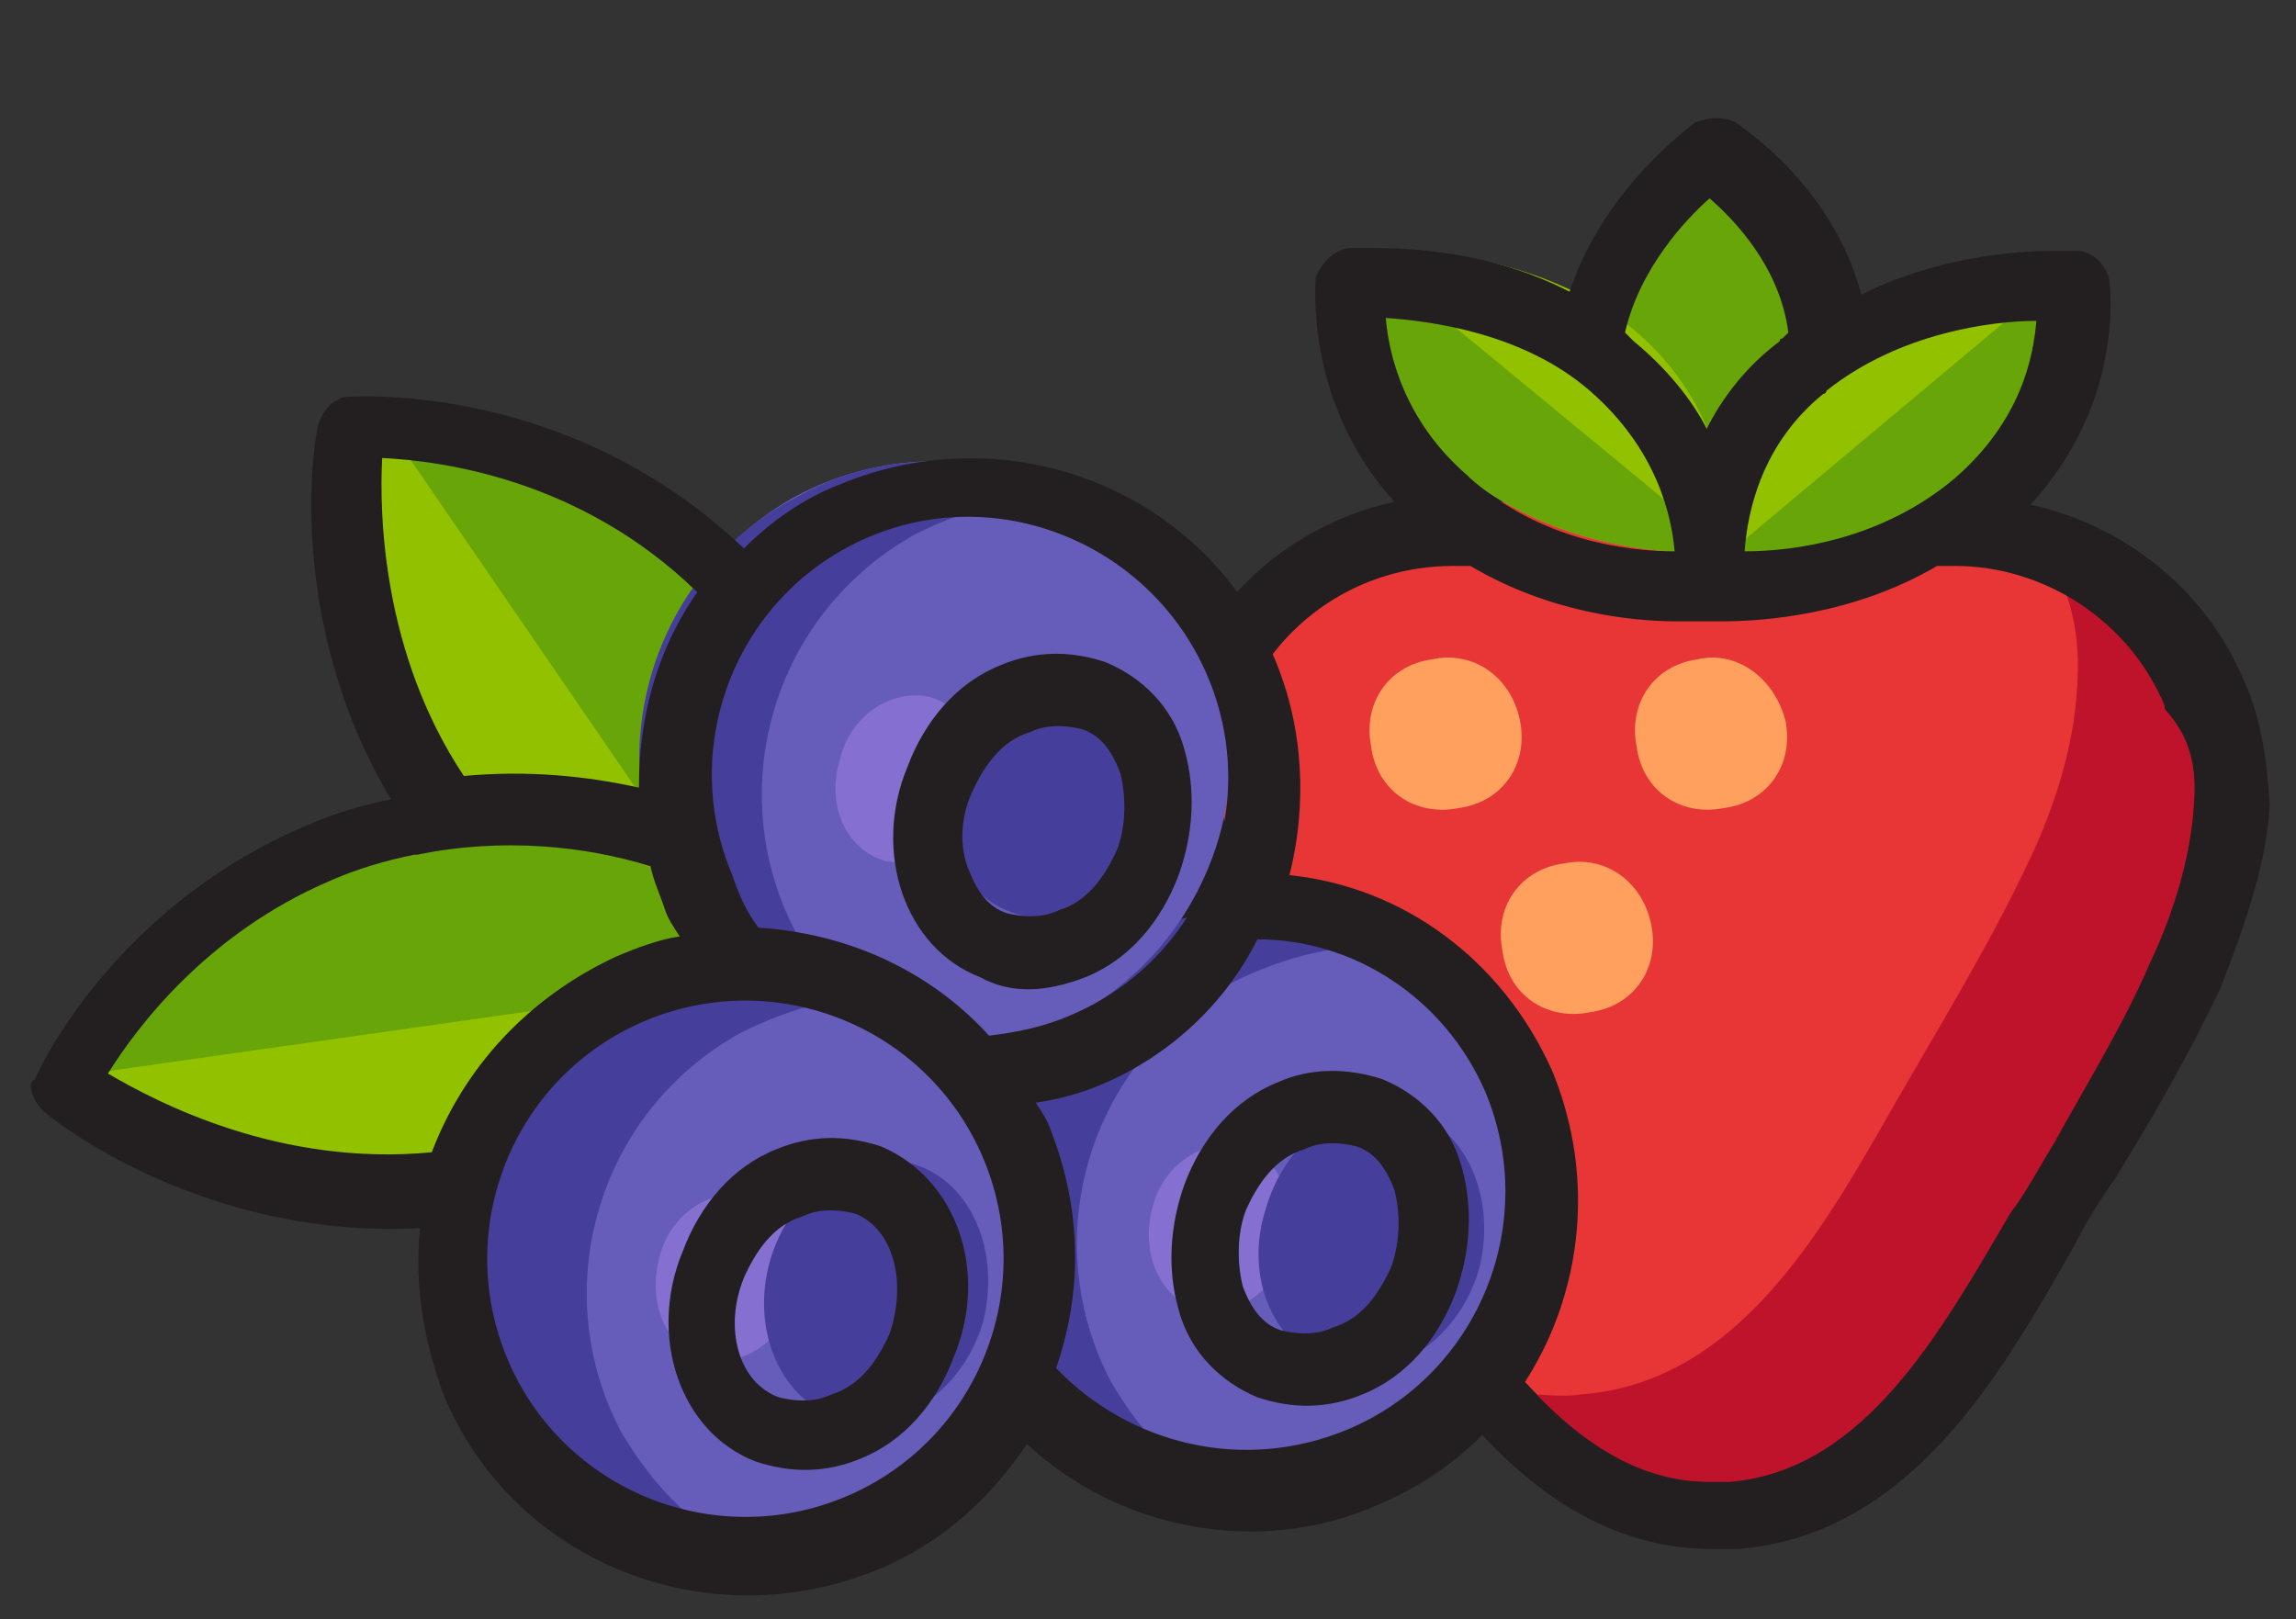 <?xml version="1.0" encoding="utf-8"?>
<!-- Generator: Adobe Illustrator 24.2.3, SVG Export Plug-In . SVG Version: 6.00 Build 0)  -->
<svg version="1.1" id="Layer_1" xmlns="http://www.w3.org/2000/svg" xmlns:xlink="http://www.w3.org/1999/xlink" x="0px" y="0px"
	 viewBox="0 0 78.7 55.5" style="enable-background:new 0 0 78.7 55.5;" xml:space="preserve">
<rect x="0" y="0" width="78.7" height="55.5" fill="#333333" stroke="none"/>
<style type="text/css">
	.st0{fill:#FFFFFF;}
	.st1{fill:#67A7BC;}
	.st2{fill:#7A9C4E;}
	.st3{fill:#73B05A;}
	.st4{fill:#FDC24E;}
	.st5{fill:#EF4E4C;}
	.st6{fill:#E83636;}
	.st7{fill:#BF132C;}
	.st8{fill:#68A508;}
	.st9{fill:#92C100;}
	.st10{fill:#FFA05F;}
	.st11{fill:#231F20;}
	.st12{fill:#665DBA;}
	.st13{fill:#453E9B;}
	.st14{fill:#856FD0;}
</style>
<g>
	<g>
		<path class="st0" d="M3296.8,2873.7c0-41.2-33.4-74.6-74.6-74.6c-41.2,0-74.6,33.4-74.6,74.6c0,41.2,33.4,74.6,74.6,74.6
			C3263.4,2948.3,3296.8,2914.9,3296.8,2873.7z"/>
		<g>
			<path class="st1" d="M3254.9,2873.7c0-18.1-14.7-32.8-32.8-32.8s-32.8,14.7-32.8,32.8s14.7,32.8,32.8,32.8
				S3254.9,2891.8,3254.9,2873.7z"/>
		</g>
		<path class="st2" d="M3397.7,2479.9c-11.4-2-23,8.6-28.2,24.6c-10.4-13.2-24.9-19.2-34.9-13.4c-11.5,6.7-12.6,26.5-2.4,44.2
			c14.3,24.7,49.3,37,49.3,37s28.7-23.5,33.6-51.6C3418.5,2500.5,3410.8,2482.2,3397.7,2479.9z"/>
		<g>
			<path class="st3" d="M3502.9,2682.8l-14.7,97.6c-3.4,22.5-24.8,41-47.6,41h-138.8c-22.8,0-53-14.6-67.2-32.4l-84.2-106.1h352.5
				V2682.8z"/>
		</g>
		<path class="st4" d="M3375.2,2682.8L3375.2,2682.8c0-40.7-13.7-73.8-48.2-73.8c-9.6,0-17.2,1.7-23.4,4.7
			c-5.7-6.3-13.7-9.9-24.8-9.9s-19.1,3.6-24.8,9.9c-6.2-3-13.8-4.7-23.4-4.7c-34.5,0-48.2,33-48.2,73.8l0,0H3375.2z"/>
		<path class="st0" d="M3508.2,2587c-14.5-14.3-37.9-14-52.2,0.5c-2.8,2.9-4.9,6.5-6.6,9.7c-13.4,25.4-45.4,51.2-75.4,65.3
			c0.8,6.4,1.3,13.2,1.3,20.3l0,0h112.3c14.4-18.7,25.8-39.6,30.5-60.8C3520.7,2609.9,3517.8,2596.4,3508.2,2587z"/>
		<path class="st5" d="M3437.9,2611.7c-4.7-26.5-21.4-45.7-56.5-39.5c-27.1,4.8-38.7,20.1-40.4,39c19.3,6.2,29.6,25.9,33,51.3
			c23.4-11,48.1-29.1,64.1-48.7C3438,2613.1,3438,2612.4,3437.9,2611.7z"/>
	</g>
	<g>
		<path d="M3222.1,2832c-23,0-41.8,18.7-41.8,41.8c0,5,4,9,9,9s9-4,9-9c0-13.1,10.7-23.8,23.8-23.8s23.8,10.7,23.8,23.8
			s-10.7,23.8-23.8,23.8c-5,0-9,4-9,9s4,9,9,9c23,0,41.8-18.7,41.8-41.7C3263.9,2850.7,3245.2,2832,3222.1,2832z"/>
		<path d="M3719.4,2670.3h-46.8c-3.7,0-6.9,1.6-9.2,4.1c-68.9,6.1-121.5,79.4-141.9,107.7l-2.7,3.7c-9.4,12.9-16.6,20.2-34.7,23.8
			c6.7-7.9,11.4-17.4,13-27.7l8.5-56.8c0.7-4.9-2.6-9.5-7.6-10.2c-4.9-0.7-9.5,2.6-10.2,7.6l-8.5,56.8
			c-2.7,18.1-20.4,33.3-38.7,33.3h-138.8c-20.1,0-47.7-13.3-60.2-29l-72.6-91.5h348.3c5,0,9-4,9-9s-4-9-9-9h-12.5
			c10.9-16.8,18.3-33.6,21.9-49.9c3.5-16.1-1.1-32.3-12.4-43.4c-2.1-2-4.3-3.9-6.7-5.4c4.5-15.5,1-32.5-9.8-45
			c-3.3-3.7-8.9-4.2-12.7-0.9c-3.8,3.2-4.2,8.9-0.9,12.7c6.3,7.4,8.6,17.1,6.6,26.4c-2.8-0.5-5.7-0.8-8.6-0.8c-0.2,0-0.3,0-0.5,0
			c-12.2,0.1-23.7,5-32.3,13.8c-3.7,3.7-6.2,8.1-8.1,11.6c-7.5-16.9-20.8-27.2-38.5-29.9c8.6-10.3,18-24.7,20.8-40.7
			c4.5-25.4-6.3-47.9-24.6-51.1c-12.2-2.1-24.4,5.1-32.5,18.1c-7.4-5.8-15.7-9.3-23.7-9.3c-4.7,0-9.1,1.1-13,3.4
			c-16.1,9.3-18.6,34.1-5.7,56.4c8.2,14.1,21.9,24.4,33.5,31.2c-12.2,6.6-20.5,16.6-24,29.6c-2.2-0.3-4.4-0.4-6.7-0.4
			c-8,0-15.2,1.1-21.5,3.2c-4.6-3.6-10.2-6.2-17.1-7.5c2.4-8.7,8.6-16.1,17.2-19.8c4.6-2,6.7-7.3,4.7-11.8c-2-4.6-7.2-6.7-11.8-4.7
			c-15.2,6.5-25.7,20.2-28.5,36.1c-7.2,1.2-13.1,3.9-17.9,7.7c-6.3-2.1-13.5-3.2-21.5-3.2c-33.7,0-54.5,27.4-56.9,73.8H3136
			c-5,0-9,4-9,9s4,9,9,9h10.2l78.1,98.4c-0.7,0-1.4-0.1-2.1-0.1c-46.1,0-83.6,37.5-83.6,83.6s37.5,83.6,83.6,83.6
			s83.6-37.5,83.6-83.6c0-16.2-4.7-31.2-12.7-44c3,0.4,5.9,0.6,8.8,0.6h138.8c12,0,22.2-0.3,31-1.1l-9.4,66.7
			c-3.4,24-12,40-23.1,42.8c-10.9,2.8-25.2-6.4-39.3-25.1l-42.8-56.9c-3-4-8.6-4.8-12.6-1.8s-4.8,8.6-1.8,12.6l42.8,56.9
			c16.1,21.4,33.5,32.8,49.6,32.8c2.9,0,5.7-0.4,8.4-1.1c18.8-4.8,31.8-25.3,36.4-57.7l10.2-71.9c19.5-4.4,30.8-13.4,43.1-30.3
			l2.7-3.7c17.1-23.8,67.8-94.2,128.3-100.2c2.2,1.9,5.1,3.1,8.2,3.1h46.8c7,0,12.6-5.6,12.6-12.6
			C3731.9,2675.9,3726.3,2670.3,3719.4,2670.3z M3384,2673.9c-0.1-2.1-0.3-4-0.5-6c24.9-12.8,53.5-34.7,69.3-59
			c13.5,7.7,15.9,17.4,15.9,17.7c0.6,3,2.6,5.4,5.3,6.6c1.1,0.5,2.3,0.7,3.5,0.7c1.7,0,3.5-0.5,5-1.5c0.1-0.1,9-5.5,23.7-1.9
			c-4.7,14.1-12.6,28.8-23.3,43.4H3384z M3482.1,2585.5c0.1,0,0.2,0,0.3,0c7.3,0,14.3,2.8,19.5,8c5.2,5.1,8,12,8.1,19.4
			c-11.6-2.7-21.1-1.5-27.6,0.4c-3.3-5.8-9.4-13.3-19.9-19.5C3467.7,2588.5,3474.7,2585.5,3482.1,2585.5z M3396.1,2488.8
			c7,1.2,12.8,14.5,10,30.3c-1.9,10.8-8,21-14.2,29c-0.4-12.9-2.7-28.5-10.2-41.5c-0.7-1.2-1.5-2.3-2.2-3.4
			C3383.6,2493.9,3390.4,2487.8,3396.1,2488.8z M3339.9,2530.7c-8-13.9-7.1-28.3-0.9-31.9c1.2-0.7,2.5-1,4-1
			c6.2,0,16.1,5.6,23.1,17.7c7.8,13.6,8.3,31.9,7.6,43.6C3363.3,2553.9,3347.8,2544.4,3339.9,2530.7z M3382.9,2581.1
			c25.2-4.5,40.5,5.8,45.5,30.1c-12.2,13.9-29.5,27.6-47.9,37.9c-5.1-20.9-15.2-35.9-29.6-43.4
			C3354.5,2592.4,3365,2584.3,3382.9,2581.1z M3366,2673.9h-39.3c-0.2-17.7-1.4-39-9.1-55c2.9-0.5,6-0.8,9.5-0.8
			C3357.2,2618.1,3364.7,2649.8,3366,2673.9z M3278.9,2612.8c21,0,28.9,15.6,29.8,61h-59.6C3250,2628.5,3257.9,2612.8,3278.9,2612.8
			z M3230.7,2618.1c3.4,0,6.5,0.3,9.4,0.7c-7.7,16.1-8.9,37.4-9.1,55h-39.3C3193.1,2649.8,3200.6,2618.1,3230.7,2618.1z
			 M3222.1,2939.4c-36.2,0-65.6-29.4-65.6-65.6c0-36.2,29.4-65.6,65.6-65.6c36.2,0,65.6,29.4,65.6,65.6
			C3287.8,2909.9,3258.3,2939.4,3222.1,2939.4z"/>
	</g>
</g>
<g>
	<g>
		<g>
			<path class="st4" d="M2572.3,2712c0,55.5-45,100.4-100.4,100.4s-100.4-45-100.4-100.4c0-55.5,45-100.4,100.4-100.4
				S2572.3,2656.6,2572.3,2712z"/>
		</g>
		<g>
			<path class="st0" d="M2531.3,2712c0,25.7-8.6,46.6-19.2,46.6c-10.6,0-19.3-20.9-19.3-46.6c0-25.7,8.6-46.6,19.3-46.6
				C2522.7,2665.5,2531.3,2686.3,2531.3,2712z"/>
		</g>
		<g>
			<path class="st3" d="M2472.6,2813.8c77.2-33.3,162.1-52,251.3-52.6l0,0c-22.9,118.3-127,207.6-252,207.6h-0.3
				c-125,0-229.1-89.3-252-207.6c25.4,0,50.4,1.6,75,4.5L2472.6,2813.8z"/>
		</g>
		<g>
			<g>
				<polygon class="st0" points="2463.7,2810 2463.7,2744.3 2412.8,2685.4 2346.3,2685.4 2294.6,2740.8 2294.6,2799.1 2362,2810.8 
									"/>
			</g>
		</g>
	</g>
	<g>
		<path d="M2728.6,2703.1H2617c-5,0-9,4-9,9s4,9,9,9h111.6c5,0,9-4,9-9S2733.5,2703.1,2728.6,2703.1z"/>
		<path d="M2270.5,2721c5,0,9-4,9-9s-4-9-9-9h-55.3c-5,0-9,4-9,9s4,9,9,9H2270.5z"/>
		<path d="M2599.8,2665.5c1.3,3.7,4.8,5.9,8.4,5.9c1,0,2.1-0.2,3.1-0.5l104.8-38.1c4.7-1.7,7.1-6.9,5.4-11.5
			c-1.7-4.7-6.8-7-11.5-5.4l-104.8,38.1C2600.5,2655.7,2598.1,2660.8,2599.8,2665.5z"/>
		<path d="M2576.2,2624.6c1.8,2.1,4.3,3.2,6.9,3.2c2,0,4.1-0.7,5.8-2.1l85.5-71.7c3.8-3.2,4.3-8.9,1.1-12.7s-8.9-4.3-12.7-1.1
			l-85.5,71.7C2573.5,2615.1,2573,2620.8,2576.2,2624.6z"/>
		<path d="M2540,2594.2c1.4,0.8,3,1.2,4.5,1.2c3.1,0,6.1-1.6,7.8-4.5l55.8-96.6c2.5-4.3,1-9.8-3.3-12.3s-9.8-1-12.3,3.3l-55.8,96.6
			C2534.2,2586.2,2535.7,2591.7,2540,2594.2z"/>
		<path d="M2495.6,2578c0.5,0.1,1.1,0.1,1.6,0.1c4.3,0,8.1-3.1,8.8-7.4l19.4-109.9c0.9-4.9-2.4-9.5-7.3-10.4
			c-4.9-0.8-9.5,2.4-10.4,7.3l-19.4,109.9C2487.4,2572.5,2490.7,2577.1,2495.6,2578z"/>
		<path d="M2446.7,2578.1c0.5,0,1,0,1.6-0.1c4.9-0.9,8.2-5.5,7.3-10.4l-19.4-109.9c-0.9-4.9-5.6-8.1-10.4-7.3
			c-4.9,0.9-8.2,5.5-7.3,10.4l19.4,109.9C2438.6,2575.1,2442.4,2578.1,2446.7,2578.1z"/>
		<path d="M2391.6,2590.9c1.7,2.9,4.7,4.5,7.8,4.5c1.5,0,3.1-0.4,4.5-1.2c4.3-2.5,5.8-8,3.3-12.3l-55.8-96.6
			c-2.5-4.3-8-5.8-12.3-3.3s-5.8,8-3.3,12.3L2391.6,2590.9z"/>
		<path d="M2355,2625.7c1.7,1.4,3.7,2.1,5.8,2.1c2.6,0,5.1-1.1,6.9-3.2c3.2-3.8,2.7-9.5-1.1-12.7l-85.5-71.7
			c-3.8-3.2-9.5-2.7-12.7,1.1s-2.7,9.5,1.1,12.7L2355,2625.7z"/>
		<path d="M2227.7,2632.7l91.9,33.4c1,0.4,2.1,0.5,3.1,0.5c3.7,0,7.1-2.3,8.4-5.9c1.7-4.7-0.7-9.8-5.4-11.5l-91.9-33.4
			c-4.7-1.7-9.8,0.7-11.5,5.4S2223,2631,2227.7,2632.7z"/>
		<path d="M2391.4,2651.3c3.7,3.3,9.4,3.1,12.7-0.6c17.3-19.1,42-30.1,67.8-30.1c50.4,0,91.4,41,91.4,91.5c0,8.4-1.1,16.7-3.4,24.7
			c-1.3,4.8,1.5,9.7,6.2,11.1c0.8,0.2,1.6,0.3,2.4,0.3c3.9,0,7.5-2.6,8.6-6.6c2.7-9.6,4-19.5,4-29.6c0-60.3-49.1-109.4-109.4-109.4
			c-30.8,0-60.4,13.1-81.1,36C2387.4,2642.3,2387.7,2648,2391.4,2651.3z"/>
		<path d="M2723.9,2752.2L2723.9,2752.2c-69.8,0.5-137.8,11.9-202.9,33.7v-20.5c12.7-7.4,19.2-30.3,19.2-53.1
			c0-27.6-9.7-55.5-28.2-55.5s-28.2,27.9-28.2,55.5c0,22.7,6.6,45.7,19.3,53.1v26.7c-10.2,3.7-20.3,7.7-30.3,12l0,0v-59.8
			c0-2.2-0.8-4.2-2.2-5.9l-50.9-58.8c-0.1-0.2-0.3-0.3-0.5-0.5l0,0c-0.1-0.1-0.1-0.1-0.2-0.2l0,0l0,0l0,0l0,0
			c-1.6-1.5-3.7-2.4-6.1-2.4l0,0l0,0l0,0l0,0l0,0h-66.5c-2.5,0-4.9,1-6.6,2.9l-51.7,55.4c-1.6,1.7-2.4,3.9-2.4,6.1v14.9
			c-21.8-2.2-43.9-3.5-65.9-3.5l0,0c-2.7,0-5.2,1.2-6.9,3.3s-2.4,4.8-1.9,7.4c24.1,124.5,133.8,214.9,261.1,214.9
			c127,0,236.7-90.3,260.8-214.8c0.5-2.6-0.2-5.4-1.9-7.5C2729.1,2753.4,2726.6,2752.2,2723.9,2752.2z M2511.8,2674.7
			c2.9,0.9,10.5,13.9,10.5,37.6c0,23.2-7.3,36.1-10.3,37.5c-3-1.4-10.3-14.3-10.3-37.5C2501.7,2688.6,2509.3,2675.6,2511.8,2674.7z
			 M2412.8,2699.2l41.9,48.5v62.4c0,3.6,2.2,6.9,5.5,8.3c56.6,23.6,109.2,55.4,156.7,94.4c-18.7,13.5-39.2,24.4-61.2,32.3
			c-53.3-57.9-115.4-104.9-184.9-139.6v-57.8L2412.8,2699.2z M2303.6,2750.3l49.4,2.5v47.4l-49.4-8.6V2750.3z M2350.2,2694.4h42.9
			l-35.1,40.7l-43.7-2.2L2350.2,2694.4z M2249.5,2821.7c64.4,34.3,121.4,78.7,170,132.5C2345.6,2938.3,2282.8,2889.1,2249.5,2821.7z
			 M2471.6,2959.7c-8.2,0-16.3-0.4-24.4-1.2c-57.7-68.3-127.9-123-208.7-162.6c-3-8.3-5.6-16.9-7.7-25.6c18.3,0.4,36.7,1.6,54.8,3.6
			v25.3c0,4.4,3.1,8.1,7.4,8.9l66,11.5c66.5,32.7,126.2,77,177.7,131.6C2515.9,2956.7,2494.1,2959.7,2471.6,2959.7z M2631.5,2901.4
			c-41.7-34.7-87.3-64-136.1-87.1c26.4-10.4,53.3-18.9,80.7-25.6c-5.3,9.5-10.4,19.1-15.1,28.8c-2.2,4.5-0.4,9.8,4.1,12
			c1.3,0.6,2.6,0.9,4,0.9c3.3,0,6.5-1.8,8.1-5c7-14.3,14.7-28.4,22.7-42.1c16.6-3.4,33.3-6.2,50.2-8.3c-15,25.6-28.3,52.2-39.6,79.3
			c-1.9,4.6,0.3,9.8,4.8,11.7c1.1,0.5,2.3,0.7,3.4,0.7c3.5,0,6.9-2.1,8.3-5.5c12.6-30.4,27.9-60.1,45.2-88.4
			c13.4-1.2,26.9-2.1,40.5-2.4C2700.1,2822.8,2670.9,2868.2,2631.5,2901.4z"/>
		<path d="M2412.8,2808.5c5,0,9-4,9-9V2777c0-5-4-9-9-9s-9,4-9,9v22.6C2403.8,2804.5,2407.8,2808.5,2412.8,2808.5z"/>
	</g>
</g>
<g>
	<g>
		<g>
			<g>
				<path class="st6" d="M77,26.6c0.1-1.4-0.1-2.7-0.7-3.9c-1.4-3.2-4.6-5.5-8.4-5.5H50.4c-3.8,0-7,2.3-8.4,5.5
					c-2.7,6.7,2.8,13.4,6,18.7c2.8,4.7,6.4,9.9,11.9,9.4c5.2-0.5,8.2-5.5,10.6-9.7c1.7-2.9,3.6-5.7,4.8-8.7
					C76.1,30.7,76.9,28.7,77,26.6z"/>
				<path class="st7" d="M76.2,22.7c-1.2-2.9-3.9-5-7.1-5.4c0.6,0.7,1,1.5,1.4,2.3c0.6,1.2,0.8,2.5,0.7,3.9
					c-0.1,2.1-0.8,4.2-1.6,5.9c-1.4,3-3.2,5.9-4.8,8.7c-2.4,4.2-5.3,9.3-10.6,9.7c-0.6,0.1-1.2,0-1.8,0c2,2.1,4.5,3.5,7.4,3.1
					c5.2-0.5,8.2-5.5,10.6-9.7c1.7-2.9,3.6-5.7,4.8-8.7c0.7-1.7,1.5-3.8,1.6-5.9C77.1,25.2,76.9,23.8,76.2,22.7z"/>
			</g>
			<g>
				<g>
					<path class="st8" d="M63.3,11.5L63.3,11.5c0-4.8-4.1-7.3-4.1-7.3s-4.1,2.7-4.1,7.3l0,0l0,0c0,4.5,4.1,7.3,4.1,7.3
						S63.3,16,63.3,11.5L63.3,11.5z"/>
				</g>
				<g>
					<path class="st9" d="M68.3,16.3L68.3,16.3c4-3.3,3.2-7.6,3.2-7.6s-5.2-0.5-9.1,2.7l0,0l0,0c-3.8,3.1-3.2,7.6-3.2,7.6
						S64.4,19.4,68.3,16.3L68.3,16.3z"/>
					<path class="st8" d="M68.3,16.3L68.3,16.3c4-3.3,3.2-7.6,3.2-7.6L59.2,19C59.2,19,64.4,19.4,68.3,16.3L68.3,16.3z"/>
				</g>
				<g>
					<path class="st9" d="M50.1,16.2L50.1,16.2c4,3.3,9.1,2.7,9.1,2.7s0.6-4.4-3.2-7.6l0,0l0,0c-3.8-3.1-9.1-2.7-9.1-2.7
						S46.3,13.1,50.1,16.2L50.1,16.2z"/>
					<path class="st8" d="M50.1,16.2L50.1,16.2c4,3.3,9.1,2.7,9.1,2.7L46.7,8.6C46.7,8.6,46.3,13.1,50.1,16.2L50.1,16.2z"/>
				</g>
			</g>
			<path class="st10" d="M52.1,24.7c0.3,1.5-0.6,2.8-2.1,3c-1.5,0.3-2.8-0.6-3-2.1c-0.3-1.5,0.6-2.8,2.1-3
				C50.5,22.3,51.8,23.2,52.1,24.7z"/>
			<path class="st10" d="M61.2,24.7c0.3,1.5-0.6,2.8-2.1,3c-1.5,0.3-2.8-0.6-3-2.1c-0.3-1.5,0.6-2.8,2.1-3
				C59.5,22.3,60.8,23.2,61.2,24.7z"/>
			<path class="st10" d="M56.6,31.7c0.3,1.5-0.6,2.8-2.1,3c-1.5,0.3-2.8-0.6-3-2.1c-0.3-1.5,0.6-2.8,2.1-3
				C55,29.3,56.3,30.2,56.6,31.7z"/>
		</g>
		<path class="st11" d="M76.9,23.3c-1.3-3.1-4.1-5.3-7.3-6c3.3-3.6,2.7-7.6,2.7-7.7c-0.1-0.5-0.5-0.9-1-1c0,0-0.3,0-0.9,0
			c-1.3,0-4,0.2-6.6,1.5c-1-3.8-4.2-5.8-4.3-5.9c-0.4-0.2-0.9-0.2-1.4,0c-0.1,0.1-3.1,2.2-4.3,5.8c-2.7-1.4-5.5-1.5-6.8-1.5
			c-0.5,0-0.7,0-0.7,0c-0.5,0-1,0.5-1.2,1c0,0.2-0.4,4.3,2.7,7.7c-3.2,0.7-6,2.9-7.3,6.1c-2.5,6.2,1.4,12.4,4.4,17.3
			c0.5,0.9,1,1.8,1.6,2.5c3,5.2,6.7,10,12.2,10l0,0c0.3,0,0.6,0,0.9,0c5.9-0.5,9-6,11.5-10.4c0.4-0.8,0.9-1.6,1.4-2.3
			c1.3-2.1,2.5-4.2,3.6-6.5c0.9-2.3,1.6-4.4,1.7-6.3C77.7,26,77.5,24.6,76.9,23.3z M67,16.4C67,16.4,66.9,16.4,67,16.4
			c-2.5,2.1-5.5,2.5-7.2,2.5c0.1-1.4,0.6-3.7,2.7-5.4l0,0c0,0,0.1,0,0.1-0.1c2.5-2,5.7-2.4,7.2-2.4C69.7,12.2,69.3,14.4,67,16.4z
			 M58.6,6.8c0.8,0.7,2.4,2.3,2.7,4.6c-0.1,0.1-0.1,0.1-0.2,0.2c0,0-0.1,0-0.1,0.1c-1.2,0.9-2,2-2.5,3c-0.5-1-1.4-2.1-2.5-3
			l-0.1-0.1c-0.1-0.1-0.1-0.1-0.2-0.2C56.2,9.2,57.8,7.5,58.6,6.8z M54.5,13.4C54.5,13.4,54.6,13.4,54.5,13.4c2.3,2,2.8,4.3,2.9,5.5
			c-1.7,0-4.6-0.4-7-2.5c0,0,0,0-0.1-0.1c-2.2-1.9-2.7-4.2-2.8-5.4C49,11,52.2,11.4,54.5,13.4z M75.2,27.6c-0.1,1.6-0.6,3.5-1.5,5.4
			c-0.9,2.1-2.2,4.2-3.3,6.2c-0.5,0.8-0.9,1.6-1.5,2.4c-2.4,4.1-5,8.8-9.6,9.2c-0.2,0-0.4,0-0.7,0l0,0c-4.3,0-7.4-4.3-10.2-8.9
			c-0.5-0.8-1-1.7-1.6-2.6c-2.9-4.7-6.3-10-4.2-15.1c1.2-2.9,4-4.8,7.2-4.8h0.6c2.7,1.6,5.5,1.9,7.1,1.9c0.4,0,0.7,0,0.8,0l0,0
			c0,0,0.3,0,0.7,0l0,0c1.4,0,4.5-0.2,7.4-1.9h0.6c3.1,0,6,1.9,7.2,4.8v0.1C75.1,25.3,75.3,26.3,75.2,27.6z"/>
	</g>
	<g>
		<g>
			<g>
				<path class="st9" d="M25.9,21.7L25.9,21.7c-5-7.2-12.9-7.5-12.9-7.5s-2.4,7.7,2.4,14.7l0,0l0,0c4.7,6.8,12.9,7.5,12.9,7.5
					S30.5,28.5,25.9,21.7L25.9,21.7z"/>
				<path class="st8" d="M25.9,21.7L25.9,21.7c-5-7.2-12.9-7.5-12.9-7.5l15.3,22.3C28.3,36.5,30.5,28.5,25.9,21.7L25.9,21.7z"/>
			</g>
			<g>
				<path class="st9" d="M14.2,28.9L14.2,28.9C5.5,30.1,1.7,37,1.7,37s5.9,5.5,14.2,4.4l0,0l0,0c8.2-1.2,12.5-8.2,12.5-8.2
					S22.4,27.7,14.2,28.9L14.2,28.9z"/>
				<path class="st8" d="M14.2,28.9L14.2,28.9C5.5,30.1,1.7,37,1.7,37l26.8-3.8C28.5,33.2,22.4,27.7,14.2,28.9L14.2,28.9z"/>
			</g>
			<g>
				<ellipse class="st12" cx="42.8" cy="41.3" rx="10" ry="10"/>
				<path class="st13" d="M42.1,51.4c-1.7-0.9-3-2.3-4-4c-2.6-4.9-0.8-11,4.1-13.7c1.8-0.9,3.7-1.4,5.5-1.2c-2.9-1.6-6.6-1.8-9.7,0
					c-4.9,2.6-6.7,8.8-4.1,13.7C35.6,49.3,38.8,51.1,42.1,51.4z"/>
			</g>
			<g>
				<path class="st12" d="M23.2,30.7c-2.6-4.9-0.8-11,4.1-13.7c4.9-2.6,11-0.8,13.7,4.1c2.6,4.9,0.8,11-4.1,13.7
					C32,37.4,25.9,35.7,23.2,30.7z"/>
				<path class="st13" d="M31.3,36c-1.7-0.9-3-2.3-4-4c-2.6-4.9-0.8-11,4.1-13.7c1.8-0.9,3.7-1.4,5.5-1.2c-2.9-1.6-6.6-1.8-9.7,0
					c-4.9,2.6-6.7,8.8-4.1,13.7C24.9,33.9,28.1,35.8,31.3,36z"/>
			</g>
			<g>
				<ellipse class="st12" cx="26" cy="43.1" rx="10" ry="10"/>
				<path class="st13" d="M25.3,53.1c-1.7-0.9-3-2.3-4-4c-2.6-4.9-0.8-11,4.1-13.7c1.8-0.9,3.7-1.4,5.5-1.2c-2.9-1.6-6.6-1.8-9.7,0
					c-4.9,2.6-6.7,8.8-4.1,13.7C18.8,51,21.9,52.8,25.3,53.1z"/>
			</g>
			<path class="st14" d="M28.8,26c0.4-1.6,1.9-2.4,3.1-2.1c1.3,0.4,1.9,1.9,1.5,3.5c-0.4,1.6-1.9,2.4-3.1,2.1
				C29,29.1,28.3,27.6,28.8,26z"/>
			<path class="st14" d="M22.6,43.1c0.4-1.6,1.9-2.4,3.1-2.1c1.3,0.4,1.9,1.9,1.5,3.5c-0.4,1.6-1.9,2.4-3.1,2.1
				C22.8,46.1,22.2,44.7,22.6,43.1z"/>
			<path class="st14" d="M39.5,41.4c0.4-1.6,1.9-2.4,3.1-2.1c1.3,0.4,1.9,1.9,1.5,3.5c-0.4,1.6-1.9,2.4-3.1,2.1
				C39.7,44.4,39.1,42.9,39.5,41.4z"/>
			<path class="st13" d="M43.4,41.4c0.7-2.4,2.9-3.9,4.9-3.3c2,0.6,3,3,2.4,5.4c-0.7,2.4-2.9,3.9-4.9,3.3
				C43.7,46.3,42.6,43.8,43.4,41.4z"/>
			<path class="st13" d="M32.6,26c0.7-2.4,2.9-3.9,5-3.3c2,0.6,3,3,2.4,5.4c-0.7,2.4-2.9,3.9-4.9,3.3C32.9,30.9,31.8,28.5,32.6,26z"
				/>
			<path class="st13" d="M26.4,43.2c0.7-2.4,2.9-3.9,4.9-3.3c2,0.6,3,3,2.4,5.4c-0.7,2.4-2.9,3.9-4.9,3.3
				C26.8,48.1,25.7,45.6,26.4,43.2z"/>
		</g>
		<g>
			<path class="st11" d="M43.8,37.1c-1.5,0.6-2.6,1.9-3.2,3.5c-0.5,1.4-0.6,2.9-0.2,4.3c0.4,1.5,1.5,2.5,2.7,3
				c1.2,0.4,2.4,0.4,3.6-0.1c1.5-0.6,2.6-1.9,3.2-3.5c0.5-1.4,0.6-2.9,0.2-4.3c-0.4-1.5-1.5-2.5-2.7-3
				C46.2,36.6,44.9,36.6,43.8,37.1z M47.7,43.4c-0.4,0.9-1,1.8-2,2.1c-0.4,0.2-1,0.3-1.8,0.1c-0.6-0.2-1-0.7-1.3-1.5
				c-0.2-0.8-0.2-1.8,0.1-2.6c0.4-0.9,1-1.8,2-2.1c0.4-0.2,1-0.3,1.8-0.1c0.6,0.2,1,0.7,1.3,1.5C48,41.6,48,42.5,47.7,43.4z"/>
			<path class="st11" d="M37.2,33.5c1.5-0.6,2.6-1.9,3.2-3.5c0.5-1.4,0.6-2.9,0.2-4.3c-0.4-1.5-1.5-2.5-2.7-3
				c-1.2-0.4-2.4-0.4-3.6,0.1c-1.5,0.6-2.6,1.9-3.2,3.5c-1.2,2.9-0.1,6.2,2.5,7.2C34.7,34.1,35.9,34,37.2,33.5z M33.3,27.2
				c0.4-0.9,1-1.8,2-2.1c0.4-0.2,1-0.3,1.8-0.1c0.6,0.2,1,0.7,1.3,1.5c0.2,0.8,0.2,1.8-0.1,2.6c-0.4,0.9-1,1.8-2,2.1
				c-0.4,0.2-1,0.3-1.8,0.1c-0.6-0.2-1-0.7-1.3-1.5C32.9,29.1,32.9,28.1,33.3,27.2z"/>
			<path class="st11" d="M30.2,39.3c-1.2-0.4-2.4-0.4-3.6,0.1c-1.5,0.6-2.6,1.9-3.2,3.5c-1.2,2.9-0.1,6.2,2.5,7.2
				c1.2,0.4,2.4,0.4,3.6-0.1c1.5-0.6,2.6-1.9,3.2-3.5C33.9,43.6,32.8,40.4,30.2,39.3z M30.5,45.7c-0.4,0.9-1,1.8-2,2.1
				c-0.4,0.2-1,0.3-1.8,0.1c-1.4-0.5-1.9-2.4-1.2-4.1c0.4-0.9,1-1.8,2-2.1c0.4-0.2,1-0.3,1.8-0.1C30.6,42.1,31.1,43.9,30.5,45.7z"/>
			<path class="st11" d="M1.5,38.1c0.2,0.2,5.4,4.4,12.9,4c-0.2,1.9,0.1,3.8,0.8,5.7c2.4,5.8,9.1,8.4,14.9,6
				c2.2-0.9,3.9-2.5,5.1-4.3c3.1,2.9,7.9,3.9,12,2.1c5.8-2.4,8.4-9.1,6-14.9c-1.7-3.8-5.1-6.3-9-6.7c0.6-2.4,0.5-5-0.5-7.4
				c-2.4-5.8-9.1-8.4-14.9-6c-1.3,0.5-2.4,1.3-3.3,2.2c-6-5.7-13.2-5.2-13.5-5.2c-0.1,0-0.3,0-0.4,0.1c-0.3,0.1-0.6,0.5-0.7,0.9
				c-0.1,0.3-1.2,6.6,2.5,12.8c-1,0.2-2,0.5-2.9,0.9c-6.6,2.8-9.2,8.4-9.3,8.7C0.9,37.1,1.1,37.7,1.5,38.1z M17.4,46.6
				c-1.9-4.5,0.2-9.7,4.7-11.6s9.7,0.2,11.6,4.7c1.9,4.5-0.2,9.7-4.7,11.6S19.3,51.1,17.4,46.6z M50.9,37.4
				c1.9,4.5-0.2,9.7-4.7,11.6c-3.6,1.5-7.5,0.5-10-2.1c0.9-2.6,0.9-5.4-0.2-8.2c-0.1-0.3-0.3-0.6-0.5-0.9c0.7-0.1,1.5-0.3,2.2-0.6
				c2.4-1,4.3-2.8,5.4-5C46.4,32.2,49.5,34.2,50.9,37.4z M41.4,23.2c1.9,4.5-0.2,9.7-4.7,11.6c-0.9,0.4-1.9,0.6-2.8,0.7
				c-2-2.2-4.8-3.5-7.9-3.7c-0.4-0.5-0.7-1.2-0.9-1.8c-1.9-4.5,0.2-9.7,4.7-11.6S39.5,18.7,41.4,23.2z M13.1,15.7
				c2,0.1,6.8,0.7,10.8,4.6c-1.4,2-2,4.3-2,6.7c-1.8-0.4-3.8-0.6-6-0.4C13.1,22.4,13,17.6,13.1,15.7z M11.3,30.2
				c0.9-0.4,1.9-0.7,2.9-0.9l0,0h0.1c2.9-0.6,5.8-0.3,8,0.4c0.1,0.5,0.3,0.9,0.5,1.5c0.1,0.3,0.3,0.6,0.5,0.9
				c-0.7,0.1-1.5,0.4-2.2,0.7c-3,1.4-5.2,3.8-6.3,6.7c-5.2,0.5-9.4-1.7-11.1-2.7C4.7,35.2,7.1,32,11.3,30.2z"/>
		</g>
	</g>
</g>
</svg>
